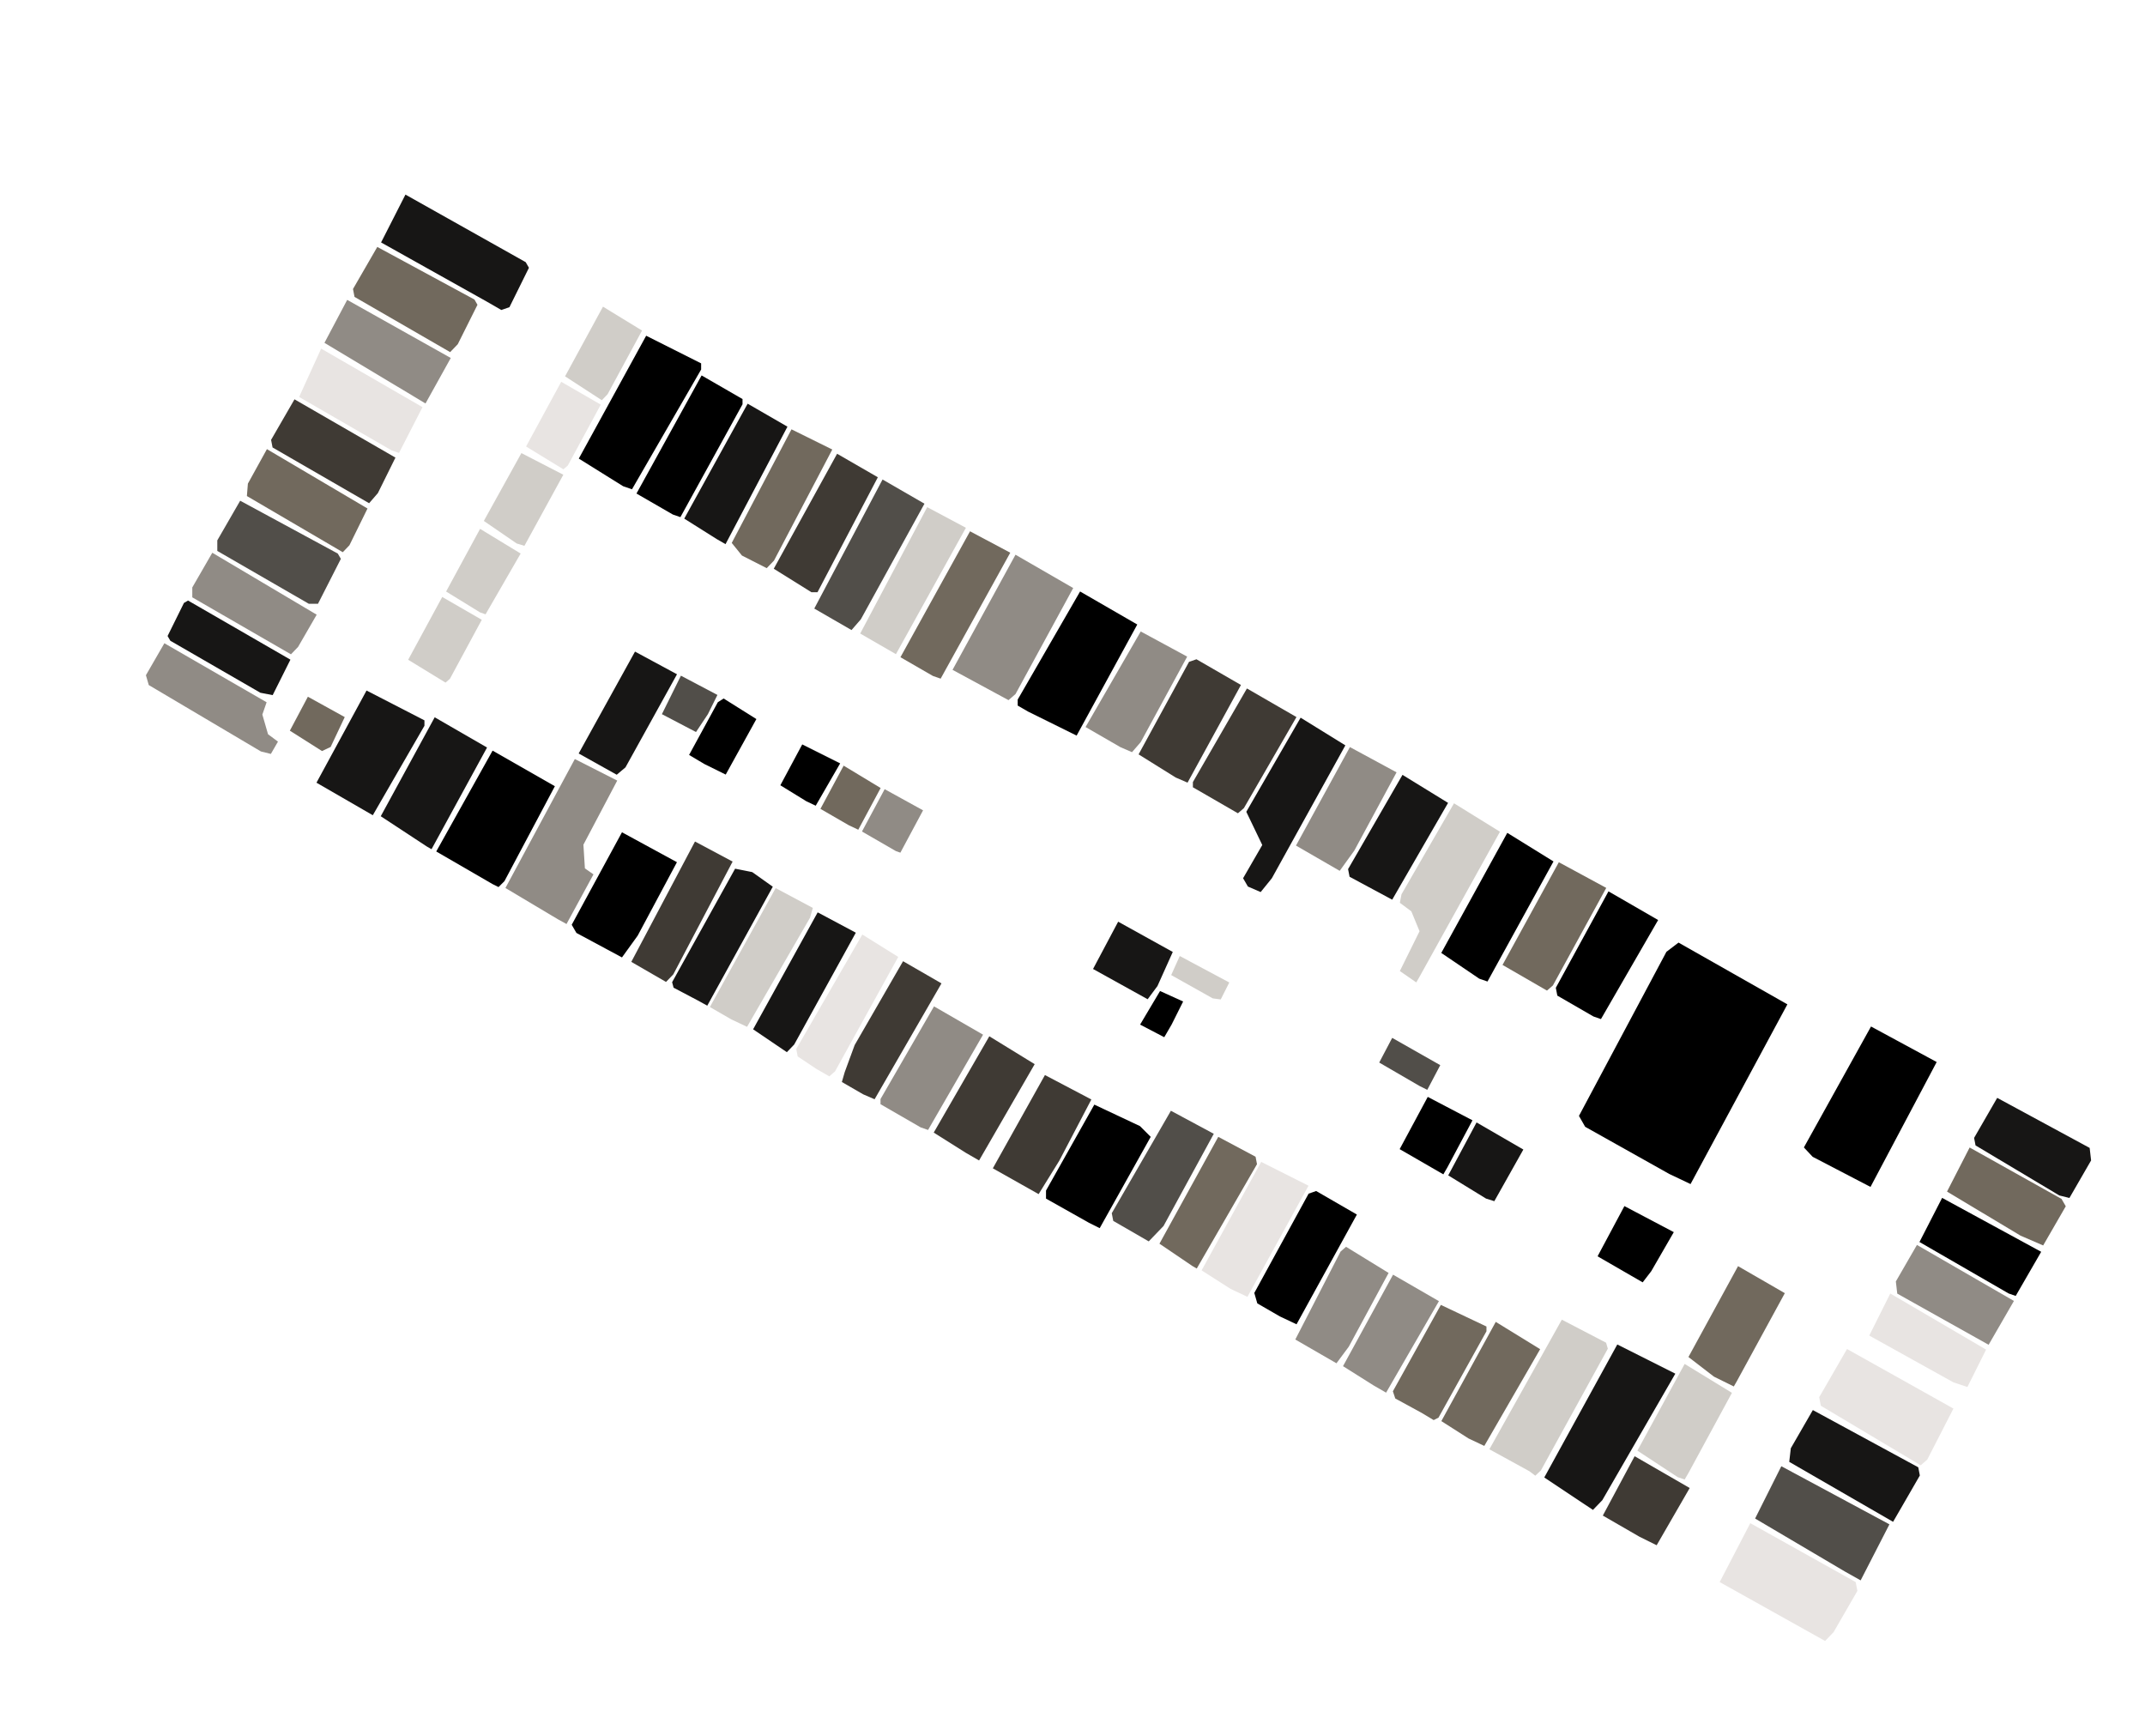 <?xml version="1.0" encoding="utf-8"?>
<!-- Generator: Adobe Illustrator 15.1.0, SVG Export Plug-In . SVG Version: 6.00 Build 0)  -->
<!DOCTYPE svg PUBLIC "-//W3C//DTD SVG 1.1//EN" "http://www.w3.org/Graphics/SVG/1.1/DTD/svg11.dtd">
<svg version="1.1" id="Layer_1" xmlns="http://www.w3.org/2000/svg" xmlns:xlink="http://www.w3.org/1999/xlink" x="0px" y="0px"
	 width="440.982px" height="356.926px" viewBox="0 0 440.982 356.926" enable-background="new 0 0 440.982 356.926"
	 xml:space="preserve">
<g>
	<polygon fill-rule="evenodd" clip-rule="evenodd" fill="#3F3A34" points="138.416,200.295 136.928,201.841 129.786,197.718 
		142.881,172.977 150.618,177.1 	"/>
	<polygon fill-rule="evenodd" clip-rule="evenodd" points="304.111,201.169 296.307,195.879 309.878,171.196 319.378,177.074 
		305.808,201.757 	"/>
	<polygon fill-rule="evenodd" clip-rule="evenodd" fill="#D0CDC8" points="291.838,200.771 291.165,201.94 287.791,199.603 
		291.838,191.42 290.15,187.329 287.791,185.575 288.128,183.823 298.925,165.121 308.372,170.965 	"/>
	<polygon fill-rule="evenodd" clip-rule="evenodd" fill="#71695D" points="316.207,202.565 308.896,198.344 320.473,177.234 
		330.223,182.512 319.254,202.565 318.036,203.62 	"/>
	<polygon fill-rule="evenodd" clip-rule="evenodd" fill="#171615" points="237.962,202.678 235.943,205.4 224.714,199.178 
		229.879,189.456 241.106,195.679 	"/>
	<polygon fill-rule="evenodd" clip-rule="evenodd" fill="#D0CDC8" points="249.328,205.221 240.78,200.431 242.54,196.511 
		252.724,201.955 250.964,205.438 	"/>
	<polygon fill-rule="evenodd" clip-rule="evenodd" fill="#171615" points="143.416,205.625 138.479,203.025 138.178,201.895 
		151.126,178.563 154.651,179.265 158.876,182.267 145.405,206.721 	"/>
	<polygon fill-rule="evenodd" clip-rule="evenodd" points="327.588,208.939 320.165,204.654 319.854,203.047 330.682,183.222 
		340.89,189.116 329.135,209.477 	"/>
	<polygon fill-rule="evenodd" clip-rule="evenodd" fill="#D0CDC8" points="150.351,209.541 145.94,206.997 159.466,182.551 
		167.111,186.625 166.521,188.662 153.585,211.07 	"/>
	<polygon fill-rule="evenodd" clip-rule="evenodd" fill="#908B85" points="84.883,81.375 66.705,70.469 71.379,61.641 
		92.673,73.585 87.479,82.934 	"/>
	<polygon fill-rule="evenodd" clip-rule="evenodd" fill="#D0CDC8" points="124.909,81.041 123.728,82.268 116.168,77.358 
		123.965,63.036 131.997,67.947 	"/>
	<polygon fill-rule="evenodd" clip-rule="evenodd" points="240.863,210.611 239.354,213.203 234.388,210.611 238.49,203.708 
		243.236,205.864 	"/>
	<polygon fill-rule="evenodd" clip-rule="evenodd" fill="#171615" points="163.275,214.711 161.767,216.28 154.828,211.578 
		168.102,187.541 175.946,191.722 	"/>
	<polygon fill-rule="evenodd" clip-rule="evenodd" fill="#E8E4E2" points="167.833,219.716 163.994,217.158 163.698,215.624 
		177.282,192.096 184.666,196.699 171.671,220.226 170.49,221.251 	"/>
	<polygon fill-rule="evenodd" clip-rule="evenodd" fill="#514E49" points="291.825,223.22 283.547,218.413 286.217,213.34 
		296.098,218.948 293.428,224.02 	"/>
	<polygon fill-rule="evenodd" clip-rule="evenodd" fill="#3F3A34" points="177.464,224.946 173.075,222.411 173.66,220.384 
		175.709,214.81 185.657,197.58 193.558,202.14 179.805,225.958 	"/>
	<polygon fill-rule="evenodd" clip-rule="evenodd" fill="#908B85" points="189.271,231.736 181.022,226.974 181.022,225.915 
		192.021,206.865 202.104,212.684 190.798,232.265 	"/>
	<polygon fill-rule="evenodd" clip-rule="evenodd" fill="#3F3A34" points="198.579,236.978 191.96,232.808 203.389,213.012 
		212.716,218.743 201.285,238.54 	"/>
	<polygon fill-rule="evenodd" clip-rule="evenodd" points="297.588,239.913 296.731,241.394 287.752,236.211 293.525,225.472 
		302.719,230.286 	"/>
	<polygon fill-rule="evenodd" clip-rule="evenodd" points="343.185,241.316 325.887,231.617 324.611,229.378 342.594,195.65 
		345.082,193.753 367.461,206.448 347.554,243.39 	"/>
	<polygon fill-rule="evenodd" clip-rule="evenodd" points="384.55,243.977 372.662,237.789 370.853,235.862 384.655,211.002 
		398.156,218.305 	"/>
	<polygon fill-rule="evenodd" clip-rule="evenodd" fill="#3F3A34" points="217.785,238.571 213.528,245.456 204.112,240.153 
		214.825,220.981 224.368,226.002 	"/>
	<polygon fill-rule="evenodd" clip-rule="evenodd" fill="#171615" points="426.04,245.22 425.446,246.247 423.368,245.732 
		406.143,235.444 405.846,233.901 410.597,225.67 429.605,235.959 429.901,238.531 	"/>
	<polygon fill-rule="evenodd" clip-rule="evenodd" fill="#171615" points="305.506,246.372 297.734,241.605 303.561,230.722 
		313.179,236.292 307.212,246.908 	"/>
	<polygon fill-rule="evenodd" clip-rule="evenodd" fill="#E8E4E2" points="80.519,92.583 61.494,81.598 66.024,71.66 86.86,83.691 
		82.029,93.104 	"/>
	<polygon fill-rule="evenodd" clip-rule="evenodd" points="223.875,251.347 215.045,246.379 215.045,244.725 224.979,227.059 
		234.366,231.478 236.572,233.685 226.085,252.452 	"/>
	<polygon fill-rule="evenodd" clip-rule="evenodd" fill="#514E49" points="239.203,252.012 236.164,255.172 228.868,250.96 
		228.562,249.38 240.722,228.32 249.537,233.058 	"/>
	<polygon fill-rule="evenodd" clip-rule="evenodd" fill="#71695D" points="415.393,253.995 400.28,244.934 404.931,235.874 
		423.822,246.444 424.694,247.955 420.044,256.008 	"/>
	<polygon fill-rule="evenodd" clip-rule="evenodd" fill="#71695D" points="245.149,260.242 238.368,255.646 250.458,233.683 
		258.127,237.769 258.421,239.301 246.035,260.752 	"/>
	<polygon fill-rule="evenodd" clip-rule="evenodd" points="339.474,261.299 337.71,263.592 328.438,258.24 333.956,247.917 
		344.109,253.271 	"/>
	<polygon fill-rule="evenodd" clip-rule="evenodd" fill="#E8E4E2" points="116.734,95.69 115.831,96.472 108.153,91.779 
		115.379,78.479 123.509,83.174 	"/>
	<polygon fill-rule="evenodd" clip-rule="evenodd" points="412.948,265.879 394.618,255.298 399.274,246.229 419.639,257.313 
		414.401,266.383 	"/>
	<polygon fill-rule="evenodd" clip-rule="evenodd" fill="#E8E4E2" points="253,264.94 247.033,261.132 259.28,238.832 
		269.017,243.727 256.455,266.571 	"/>
	<polygon fill-rule="evenodd" clip-rule="evenodd" points="263.139,270.604 258.486,267.918 257.867,265.77 269.032,245.359 
		270.583,244.819 278.956,249.656 266.551,272.215 	"/>
	<polygon fill-rule="evenodd" clip-rule="evenodd" fill="#908B85" points="409.7,274.924 408.833,276.425 390.049,265.91 
		389.76,263.41 394.096,255.9 414.036,267.415 	"/>
	<polygon fill-rule="evenodd" clip-rule="evenodd" points="128.106,99.945 118.993,94.264 132.844,69.011 144.143,74.693 
		144.143,75.956 129.928,100.576 	"/>
	<polygon fill-rule="evenodd" clip-rule="evenodd" fill="#908B85" points="277.297,276.807 274.757,280.228 266.295,275.342 
		275.604,257.262 276.732,256.285 285.478,261.659 	"/>
	<polygon fill-rule="evenodd" clip-rule="evenodd" fill="#E8E4E2" points="401.588,284.141 384.295,274.533 388.618,265.889 
		408.313,277.416 404.47,285.101 	"/>
	<polygon fill-rule="evenodd" clip-rule="evenodd" fill="#71695D" points="357.028,283.986 356.446,284.993 352.364,282.975 
		347.121,278.938 357.318,260.265 366.935,265.816 	"/>
	<polygon fill-rule="evenodd" clip-rule="evenodd" fill="#908B85" points="282.392,284.782 276.105,280.821 286.393,262.014 
		295.822,267.458 284.963,286.265 	"/>
	<polygon fill-rule="evenodd" clip-rule="evenodd" fill="#3F3A34" points="77.688,101.357 75.883,103.44 56.034,91.98 
		55.732,90.417 60.545,82.083 81.298,94.063 	"/>
	<polygon fill-rule="evenodd" clip-rule="evenodd" fill="#71695D" points="292.275,290.425 286.849,287.465 286.356,285.986 
		296.222,268.228 305.594,272.667 305.594,273.653 295.729,291.412 294.743,291.906 	"/>
	<polygon fill-rule="evenodd" clip-rule="evenodd" fill="#71695D" points="301.915,295.683 296.32,292.114 307.506,271.718 
		316.632,277.329 305.152,297.213 	"/>
	<polygon fill-rule="evenodd" clip-rule="evenodd" points="138.325,105.763 130.85,101.447 144.242,77.172 152.652,82.027 
		152.652,83.105 139.883,106.302 	"/>
	<polygon fill-rule="evenodd" clip-rule="evenodd" fill="#E8E4E2" points="396.214,300.031 394.868,301.198 374.336,288.953 
		373.999,287.204 379.722,277.295 401.599,289.538 	"/>
	<polygon fill-rule="evenodd" clip-rule="evenodd" fill="#D0CDC8" points="314.434,302.425 306.194,297.905 321.091,271.265 
		330.189,276.002 330.546,277.234 316.792,302.248 315.634,303.338 	"/>
	<polygon fill-rule="evenodd" clip-rule="evenodd" fill="#D0CDC8" points="347.199,302.641 346.342,304.127 344.913,303.632 
		336.624,298.186 346.342,280.363 356.062,286.303 	"/>
	<polygon fill-rule="evenodd" clip-rule="evenodd" fill="#171615" points="329.414,308.368 327.49,310.368 317.482,303.7 
		332.493,276.362 344.425,282.364 	"/>
	<polygon fill-rule="evenodd" clip-rule="evenodd" fill="#171615" points="390.812,310.018 389.192,312.817 367.843,300.492 
		368.167,297.692 372.696,289.846 394.37,301.611 394.693,303.293 	"/>
	<polygon fill-rule="evenodd" clip-rule="evenodd" fill="#3F3A34" points="337.064,315.888 329.517,311.533 336.058,299.331 
		347.379,305.868 340.586,317.633 	"/>
	<polygon fill-rule="evenodd" clip-rule="evenodd" fill="#514E49" points="379.337,323.063 360.826,312.14 366.216,301.389 
		388.44,313.335 382.522,324.852 	"/>
	<polygon fill-rule="evenodd" clip-rule="evenodd" fill="#171615" points="147.34,110.804 140.671,106.604 153.705,82.979 
		161.889,87.704 149.158,111.854 	"/>
	<polygon fill-rule="evenodd" clip-rule="evenodd" fill="#D0CDC8" points="106.224,111.716 99.469,107.079 107.193,93.137 
		115.812,97.583 107.813,112.198 	"/>
	<polygon fill-rule="evenodd" clip-rule="evenodd" fill="#71695D" points="69.573,112.98 50.76,101.965 50.962,99.414 
		54.875,92.324 75.553,104.526 71.837,112.084 70.472,113.509 	"/>
	<polygon fill-rule="evenodd" clip-rule="evenodd" fill="#E8E4E2" points="376.958,335.492 375.213,337.308 353.544,325.203 
		359.835,313.095 381.504,325.203 381.852,327.019 	"/>
	<polygon fill-rule="evenodd" clip-rule="evenodd" fill="#71695D" points="159.123,115.231 157.625,116.788 152.532,114.194 
		150.435,111.599 162.718,88.251 171.105,92.401 	"/>
	<polygon fill-rule="evenodd" clip-rule="evenodd" fill="#3F3A34" points="166.827,121.738 159.075,116.905 172.098,93.272 
		180.471,98.105 168.066,121.738 	"/>
	<polygon fill-rule="evenodd" clip-rule="evenodd" fill="#514E49" points="63.491,124.111 44.674,113.247 44.674,111.074 
		49.377,102.925 69.45,113.79 70.076,114.876 65.373,124.111 	"/>
	<polygon fill-rule="evenodd" clip-rule="evenodd" fill="#D0CDC8" points="100.501,125.104 99.826,126.275 98.699,125.884 
		91.712,121.59 98.699,108.708 107.038,113.783 	"/>
	<polygon fill-rule="evenodd" clip-rule="evenodd" fill="#514E49" points="176.976,127.302 175.061,129.513 167.403,125.092 
		181.441,98.564 190.058,103.538 	"/>
	<polygon fill-rule="evenodd" clip-rule="evenodd" fill="#908B85" points="61.285,132.97 59.815,134.498 39.531,122.787 
		39.531,120.75 43.646,113.621 65.107,126.352 	"/>
	<polygon fill-rule="evenodd" clip-rule="evenodd" fill="#D0CDC8" points="182.355,133.407 176.845,130.226 190.621,104.245 
		198.579,108.487 184.192,134.466 	"/>
	<polygon fill-rule="evenodd" clip-rule="evenodd" fill="#71695D" points="191.796,138.948 185.118,135.094 199.427,109.208 
		207.693,113.614 193.386,139.498 	"/>
	<polygon fill-rule="evenodd" clip-rule="evenodd" fill="#D0CDC8" points="92.497,139.53 91.594,140.312 83.915,135.618 
		90.916,122.709 99.047,127.403 	"/>
	<polygon fill-rule="evenodd" clip-rule="evenodd" fill="#171615" points="53.533,142.4 35.015,131.708 34.454,130.736 
		37.82,123.932 38.662,123.447 59.706,135.596 56.059,142.886 	"/>
	<polygon fill-rule="evenodd" clip-rule="evenodd" fill="#908B85" points="208.772,142.672 207.334,143.917 195.828,137.69 
		208.772,114.024 220.637,120.875 	"/>
	<polygon fill-rule="evenodd" clip-rule="evenodd" fill="#171615" points="100.058,61.986 78.344,49.835 83.355,40 108.074,53.885 
		108.743,55.043 104.734,63.144 103.065,63.722 	"/>
	<polygon fill-rule="evenodd" clip-rule="evenodd" fill="#514E49" points="145.534,146.801 143.088,150.472 136.075,146.801 
		139.989,138.891 147.492,142.847 	"/>
	<polygon fill-rule="evenodd" clip-rule="evenodd" points="233.808,128.371 221.339,151.206 211.361,146.269 209.224,145.034 
		209.224,143.8 222.051,121.582 	"/>
	<polygon fill-rule="evenodd" clip-rule="evenodd" fill="#908B85" points="56.271,153.961 55.687,154.972 53.644,154.466 
		30.583,140.816 30,138.792 33.795,132.221 54.811,144.354 53.936,146.883 55.104,150.927 57.146,152.443 	"/>
	<polygon fill-rule="evenodd" clip-rule="evenodd" fill="#71695D" points="66.2,154.381 59.59,150.193 63.298,143.213 
		70.875,147.401 67.973,153.544 	"/>
	<polygon fill-rule="evenodd" clip-rule="evenodd" fill="#908B85" points="230.338,153.58 223.175,149.444 234.516,129.801 
		244.066,134.971 234.516,152.546 232.725,154.613 	"/>
	<polygon fill-rule="evenodd" clip-rule="evenodd" fill="#171615" points="128.589,157.737 126.79,159.251 118.968,154.88 
		130.547,133.94 139.183,138.6 	"/>
	<polygon fill-rule="evenodd" clip-rule="evenodd" points="144.804,157.047 141.666,155.181 147.576,144.343 148.769,143.58 
		155.502,147.807 149.197,159.217 	"/>
	<polygon fill-rule="evenodd" clip-rule="evenodd" fill="#3F3A34" points="241.704,159.819 234.078,155.064 244.448,136.045 
		245.975,135.517 255.124,140.8 244.143,160.875 	"/>
	<polygon fill-rule="evenodd" clip-rule="evenodd" points="165.797,164.716 160.428,161.416 164.931,153.017 172.724,156.917 
		167.702,165.616 	"/>
	<polygon fill-rule="evenodd" clip-rule="evenodd" fill="#171615" points="74.713,166.46 65.062,160.886 75.357,141.94 
		87.26,148.071 87.26,149.185 76.644,167.574 	"/>
	<polygon fill-rule="evenodd" clip-rule="evenodd" fill="#3F3A34" points="255.733,166.104 254.5,167.173 245.241,161.828 
		245.241,160.76 256.352,141.517 266.535,147.396 	"/>
	<polygon fill-rule="evenodd" clip-rule="evenodd" fill="#71695D" points="174.505,169.634 168.67,166.265 173.443,157.383 
		181.047,161.979 176.449,170.553 	"/>
	<polygon fill-rule="evenodd" clip-rule="evenodd" fill="#171615" points="87.736,173.995 78.277,167.78 89.367,147.442 
		100.13,153.657 88.715,174.56 	"/>
	<polygon fill-rule="evenodd" clip-rule="evenodd" fill="#908B85" points="184.206,174.959 177.209,170.919 181.874,162.218 
		189.768,166.568 185.104,175.27 	"/>
	<polygon fill-rule="evenodd" clip-rule="evenodd" fill="#71695D" points="94.106,70.758 92.545,72.379 72.884,61.028 
		72.572,59.407 77.565,50.758 97.539,61.569 98.162,62.65 	"/>
	<polygon fill-rule="evenodd" clip-rule="evenodd" fill="#908B85" points="278.423,174.851 275.425,179.005 266.435,173.812 
		277.523,153.566 287.114,158.758 	"/>
	<polygon fill-rule="evenodd" clip-rule="evenodd" points="101.27,181.733 89.685,175.025 101.27,154.294 114.074,161.611 
		103.708,181.123 102.489,182.342 	"/>
	<polygon fill-rule="evenodd" clip-rule="evenodd" fill="#171615" points="256.549,182.232 255.562,180.525 259.505,173.696 
		256.222,166.869 267.389,147.522 276.589,153.212 261.477,180.525 259.177,183.369 	"/>
	<polygon fill-rule="evenodd" clip-rule="evenodd" fill="#171615" points="287.728,182.316 286.217,184.935 277.45,180.222 
		277.146,178.65 288.333,159.275 297.705,165.035 	"/>
	<polygon fill-rule="evenodd" clip-rule="evenodd" fill="#908B85" points="114.654,188.935 103.909,182.531 118.177,156.022 
		126.894,160.453 119.942,173.627 120.247,178.498 122.011,179.734 116.467,189.937 	"/>
	<polygon fill-rule="evenodd" clip-rule="evenodd" points="131.098,192.328 127.869,196.802 118.505,191.769 117.537,190.09 
		127.869,171.078 139.17,177.229 	"/>
</g>
</svg>
